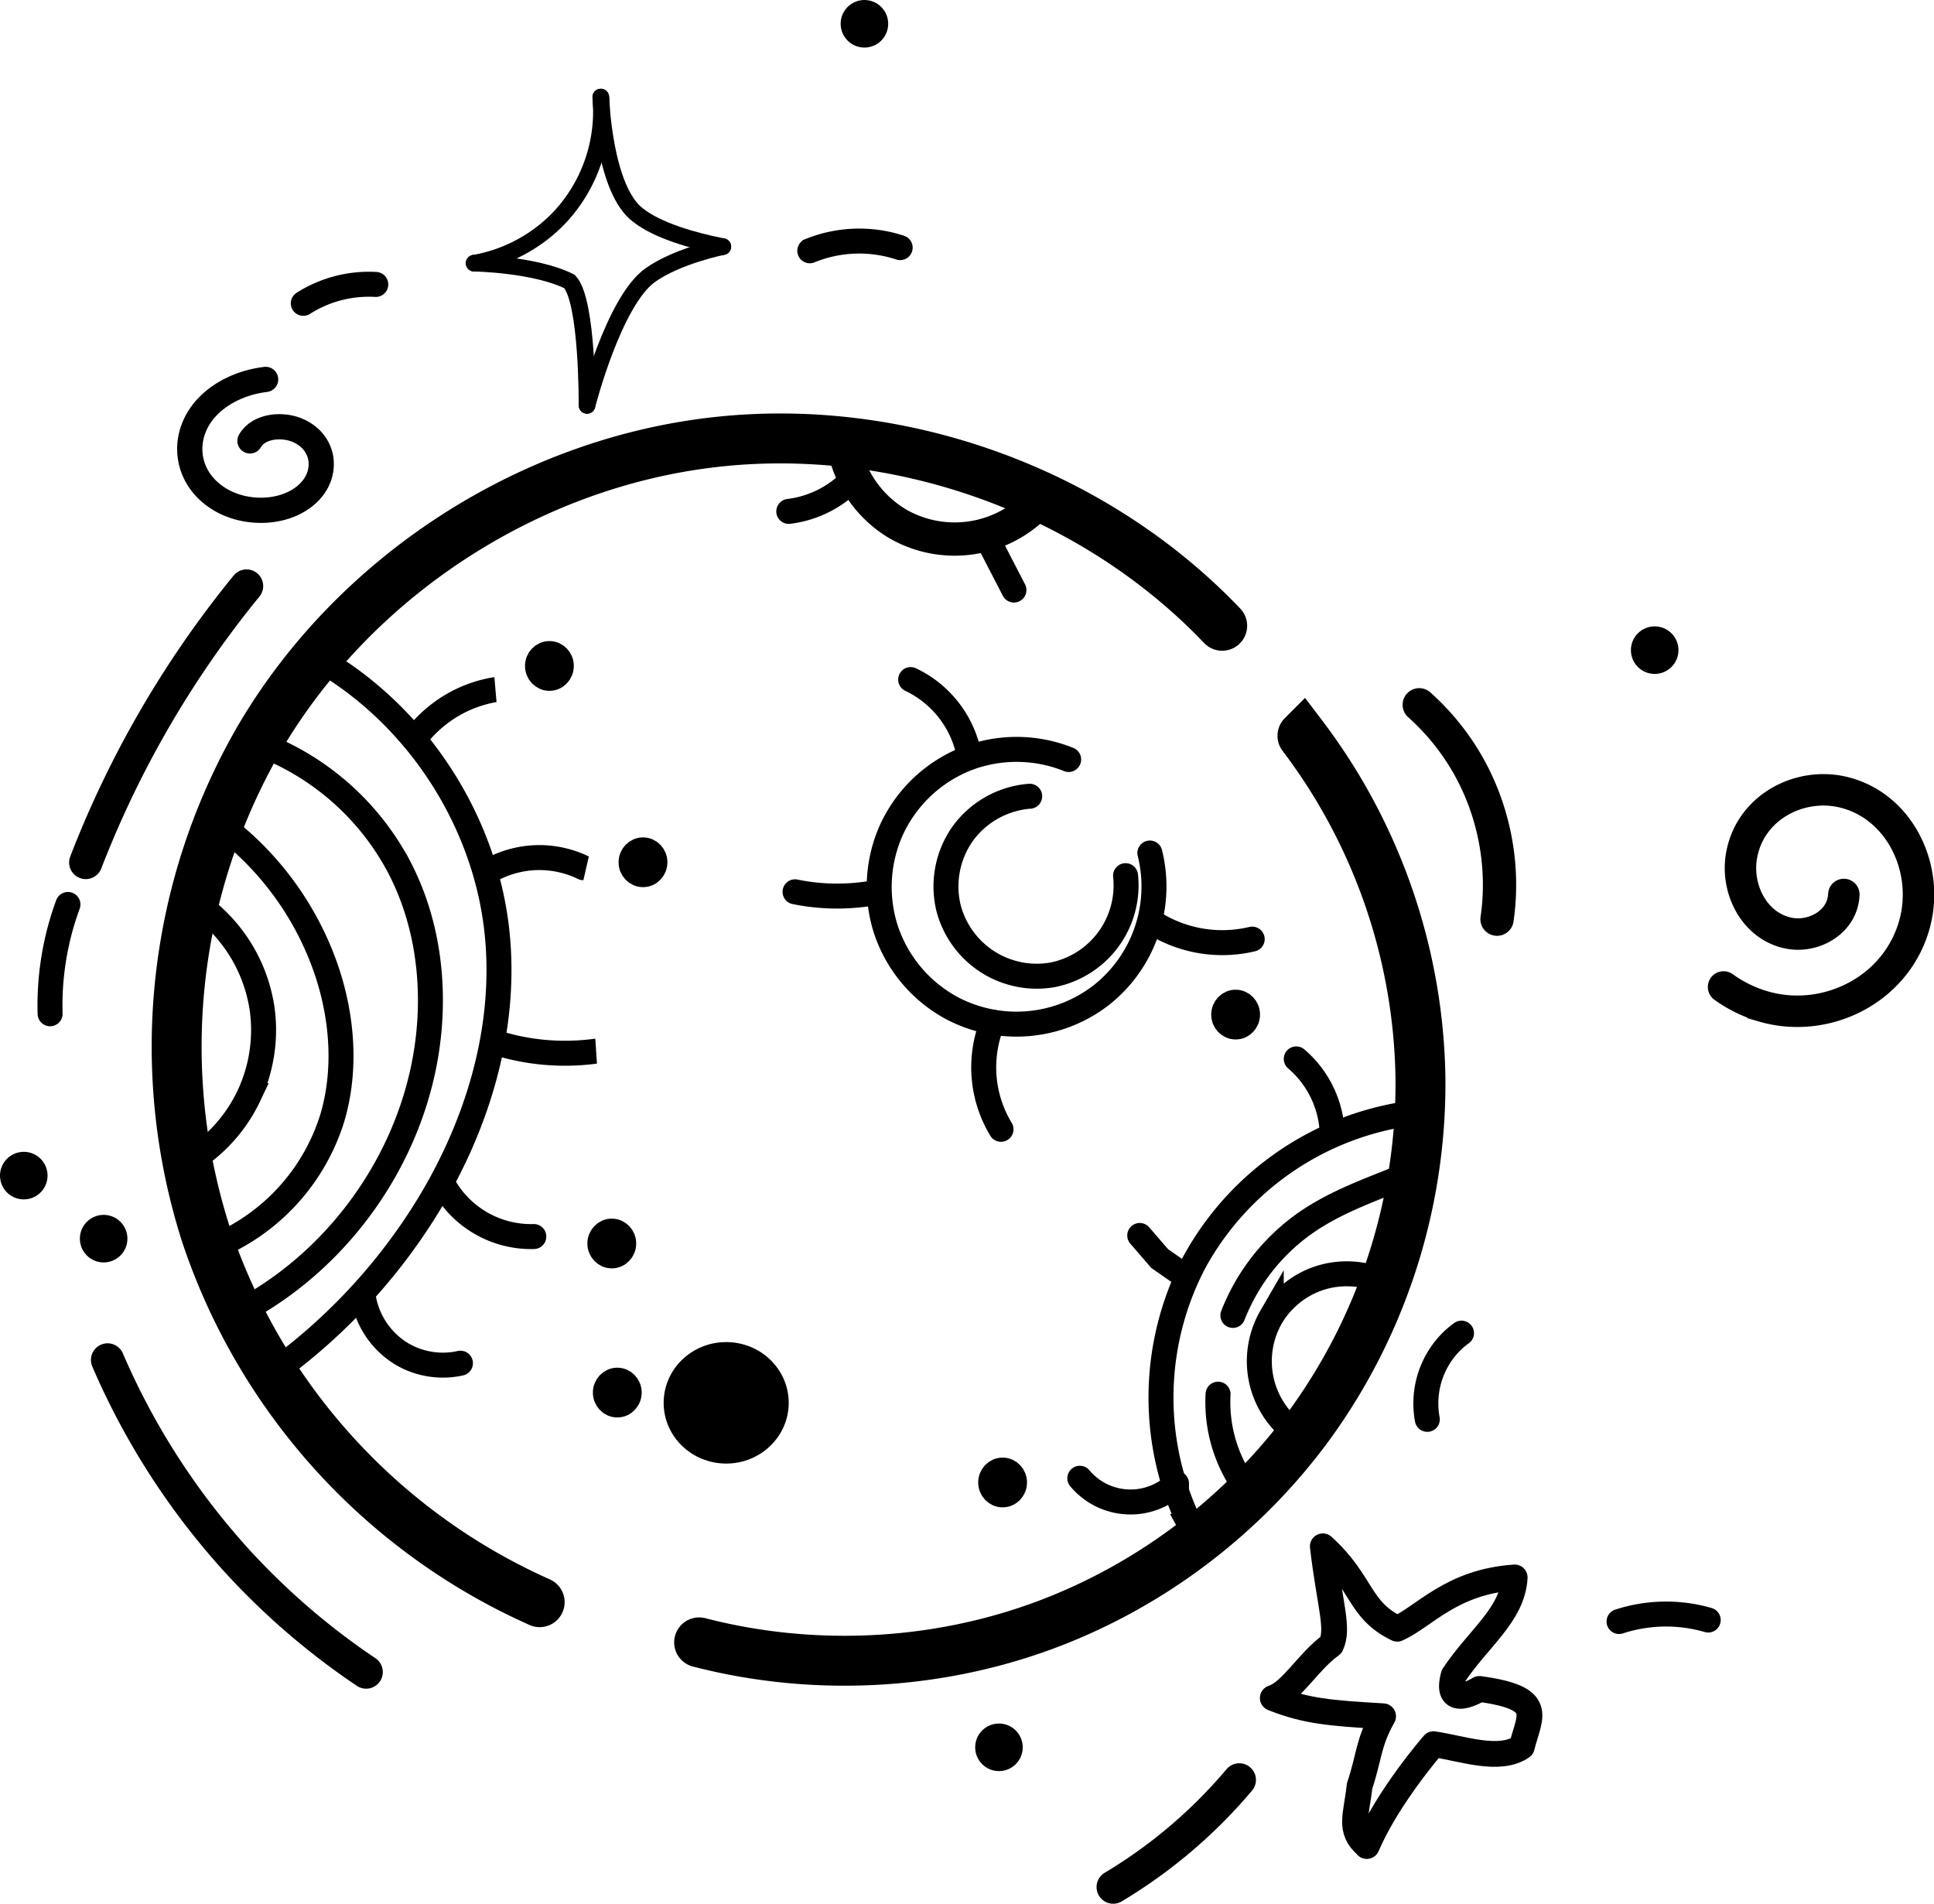 <svg xmlns="http://www.w3.org/2000/svg" width="232.388" height="228.748" viewBox="0 0 61.486 60.523"><style><![CDATA[.B{stroke:#000}.C{stroke-linecap:round}.D{stroke-width:.794}.E{fill:none}.F{stroke-width:1.191}.G{stroke-width:1.058}.H{stroke-linejoin:round}.I{fill-rule:evenodd}.J{stroke-width:.941}.K{stroke-width:1.323}]]></style><path d="M-59.036 52.474c1.19-2.44 2.658-5.153 2.405-6.147-3.15-.432-6.567-.2-10.22.63l2.51-3.742c-1.59-1.84-4.49-2.37-7.578-2.712L-68 37.13c-1.967-2.564-2.74-3.633-5.763-5.235l4.905-.613c-.377-2.795-2.11-5.523-3.954-8.073l5.3 1.392c.637-1.373.248-4.455-.622-8.34l3.875 2.005c3.127-5.066 1.836-7.596 2.484-11.085l3.396 4.002c3.634-1.696 6.292-5.03 9.253-7.4-.663 3.682-.055 5.132.3 5.288-1.23 1.85 7.612-1.42 11.532-2.967-.973 1.864-1.614 3.286-1.832 4.143 2.532 2.594 5.84 1.41 8.82 1.988 0 0-4.36 1.2-5.544 2.288 2.57 1.75 6.32 3.4 9.63 3.663l-4.22 1.548c1.1 3.5 3.114 6.16 5.48 8.898l-5.212-1.147c.802 2.773 1.46 5.618 3.23 7.907l-4.3-1.493c-1.363 6.118.112 7.943.63 10.98l-3.387-2.83c-.495-.495-2.774 1.944-4.19 8.954-.156.77-1.973-4.747-2.712-4.6-2.53 1.183-5.233 3.055-8.262 7.477 0 0 .205-2.732-.518-5.055-3.398.02-5.977.458-9.354 3.647z" paint-order="markers fill stroke" class="B E F H"/><circle cx="-69.36" cy="22.381" r=".756"/><circle cx="-64.729" cy="15.578" r=".756"/><circle cx="-57.453" cy="8.396" r=".756"/><circle cx="-47.532" cy="7.262" r=".756"/><circle cx="-36.759" cy="9.341" r=".756"/><circle cx="-31.184" cy="14.822" r=".756"/><circle cx="-28.066" cy="21.342" r=".756"/><circle cx="-27.215" cy="30.413" r=".756"/><circle cx="-30.145" cy="37.5" r=".756"/><circle cx="-34.019" cy="44.871" r=".756"/><circle cx="-41.389" cy="49.217" r=".756"/><circle cx="-52.067" cy="51.769" r=".756"/><circle cx="-60.194" cy="48.745" r=".756"/><circle cx="-67.47" cy="44.02" r=".756"/><circle cx="-71.344" cy="36.65" r=".756"/><circle cx="-71.344" cy="28.996" r=".756"/><g class="B E"><ellipse cx="-49.374" cy="28.828" rx="15.734" ry="15.33" stroke-width="1.541" paint-order="markers fill stroke" class="H"/><path d="M-39.405 17.184c1.586 1.337 4.13 3.715 7.175 8.2 0 0-1.482-.38-1.75-.715.236-2.726-5.252-8.32-5.426-7.494z" stroke-width="1.376" paint-order="markers stroke fill"/></g><path d="M-55.138 43.217c-2.953-.965-5.15-2.042-9.45-4.82 1.91.005 2.312-.194 2.362-.78 2.087 2.756 4.754 4.194 7.087 5.6z" stroke-width="1.164" stroke-miterlimit="4.9" paint-order="markers stroke fill" class="B"/><g class="E B"><path d="M-49.966 29.683c-.29-.678-1.14.023-1.228.44-.242 1.132 1.12 1.875 2.19 1.81 1.915-.114 3.015-1.963 2.723-3.575-.427-2.366-3.174-3.67-5.6-3.182-3.246.65-5 3.86-4.218 6.7.985 3.587 5.247 5.502 9.028 4.552 4.58-1.15 7.006-5.762 5.713-9.844-1.523-4.81-7.324-7.344-12.447-5.923-5.915 1.64-9.017 7.667-7.208 12.98 2.055 6.035 9.402 9.19 15.866 7.293 7.252-2.127 11.03-9.573 8.703-16.113-2.584-7.26-11.48-11.036-19.285-8.664" stroke-width="1.193" class="C"/><path d="M-55.74 16.168c-7.98 3.434-10.394 9.843-8.04 18.8" class="D"/><path d="M-49.966 29.683c.324.79 1.275-.027 1.375-.515.27-1.32-1.254-2.19-2.452-2.115-2.143.133-3.374 2.292-3.048 4.174.478 2.762 3.552 4.285 6.278 3.715 3.633-.76 5.597-4.505 4.72-7.833-1.102-4.187-5.873-6.424-10.105-5.314-5.126 1.343-7.84 6.727-6.394 11.492 1.705 5.616 8.197 8.573 13.93 6.914 6.62-1.915 10.092-8.95 8.067-15.15-2.3-7.046-10.523-10.727-17.758-8.514-4.28 1.31-7.757 4.483-9.418 8.465" stroke-width="1.192" class="C"/><path d="M-56.54 29.66c-.8.837-1.527 1.8-3.155.886m13.36-.446c1.132.2 2.332.3 2.457 2.168m-2.694-4.235c.947-.656 1.863-1.437 3.27-.218m-4.465-1.935c.478-1.048.866-2.187 2.698-1.86m-4.874 1.24c-.272-1.12-.672-2.254.97-3.13m-3.046 2.73c-.84-.8-1.793-1.523-.893-3.153m-2.125 4.95c-1.147.1-2.33.324-2.947-1.433m9.94 6.423c.85.778 1.813 1.5.935 3.14m-8.15-.73c-.3 1.1-.517 2.295-2.378 2.255m5.64-.04c.537 1.322 1.24 2.67-.705 3.585m5.75-3.446c.916 1.094 1.997 2.163.426 3.63m2.773-5.18c1.36.433 2.845.756 2.305 2.835" class="D"/><path d="M-41.64 31.756c1.355-.335 2.766-.86 3.275 1.68" stroke-width=".863"/><path d="M-50.307 31.485c.146 1.142.417 2.315-1.313 3.002" class="D"/><path d="M-51.428 30.11c-.822.502-1.638 1.14-2.555-.384" stroke-width=".721"/><path d="M-41.383 26.342c1.44-.933 2.868-2.103 4.468.52m-8.422-5.282c.524-1.633.9-3.443 3.8-2.425m-9.677 1.295c-1.088-1.326-2.4-2.615.017-4.498m-6.99 6.984c-1.65-.47-3.47-.778-2.546-3.708" stroke-width="1.041"/><path d="M-61.27 29.645c-1.42.784-2.856 1.806-4.074-1.005m8.094 8.96c-.37 1.58-.57 3.33-3.474 2.353" stroke-width="1.01"/><path d="M-45.258 40.147c1.272.88 2.77 1.7.65 3.62" stroke-width=".943"/><path d="M-36.255 29.4c1.027-.404 2.088-.968 2.588 1.043m-8.246-12.047c.388-1.033.68-2.2 2.508-1.222" stroke-width=".683"/></g><circle cx="27.482" cy=".756" r=".756"/><circle cx="52.606" cy="20.668" r=".756"/><circle cx="31.759" cy="55.546" r=".756"/><circle cx="3.295" cy="39.376" r=".756"/><circle cx=".756" cy="37.372" r=".756"/><g class="B E"><g class="C"><path d="M58.62 28.435c-.038.862-.923 1.362-1.69 1.24-1.146-.184-1.78-1.433-1.55-2.54.3-1.5 1.872-2.297 3.26-1.943 1.757.447 2.697 2.4 2.237 4.15-.56 2.118-2.824 3.24-4.83 2.648a4.17 4.17 0 0 1-1.251-.615"/><path d="M7.947 14.016c.275-.487 1.06-.562 1.58-.306.776.382.877 1.254.392 1.837-.652.783-2.015.872-2.918.334-1.143-.68-1.26-2.037-.426-2.93.452-.484 1.135-.802 1.87-.89" stroke-width=".802"/><path d="M17.157 50.932a19.58 19.58 0 0 1-10.62-11.723A19.58 19.58 0 0 1 8.24 23.483c3.007-5.133 8.505-8.727 14.414-9.42s12.1 1.53 16.202 5.83m2.552 3.497a18.46 18.46 0 0 1 3.751 10.867 18.46 18.46 0 0 1-3.467 10.961c-2.145 2.97-5.203 5.27-8.65 6.508s-7.27 1.4-10.815.484" stroke-width="1.587"/><g class="D"><path d="M33.975 24.144a4.42 4.42 0 0 0-3.247-.025 4.42 4.42 0 0 0-2.369 2.222 4.42 4.42 0 0 0-.183 3.242 4.42 4.42 0 0 0 2.104 2.474 4.4 4.4 0 0 0 4.743-.431 4.4 4.4 0 0 0 1.534-4.509"/><path d="M32.736 25.312a2.91 2.91 0 0 0-2.123 1.181 2.91 2.91 0 0 0-.453 2.387 2.9 2.9 0 0 0 3.3 2.11 2.9 2.9 0 0 0 2.324-3.153"/></g></g><path d="M9.94 20.837c3.212 1.757 5.472 5.148 5.86 8.788.333 3.136-.667 6.318-2.362 8.977a18.4 18.4 0 0 1-4.725 5.008m-.756-2.08c2.76-1.578 4.8-4.36 5.48-7.465.477-2.182.283-4.543-.756-6.52a8.35 8.35 0 0 0-4.63-3.969m-1.086 2.6a9.7 9.7 0 0 1 3.402 4.63c.52 1.515.65 3.2.2 4.725a6.53 6.53 0 0 1-3.638 4.063M5.973 28.54a4.96 4.96 0 0 1 2.362 3.544c.128.93-.02 1.896-.42 2.746a4.9 4.9 0 0 1-1.85 2.073m32.083 12.14l-.283-.52a9.27 9.27 0 0 1 .094-8.379 9.27 9.27 0 0 1 6.899-4.756m-1.04 5.29c-.6-.235-1.3-.246-1.917-.032s-1.152.652-1.485 1.213a2.82 2.82 0 0 0 .709 3.638" class="D"/><g class="C"><path d="M44.904 37.28l-.7.283c-.912.362-1.836.722-2.646 1.276a6.46 6.46 0 0 0-2.362 2.977m.52 5.622c-.12-.15-.23-.308-.33-.472a4.61 4.61 0 0 1-.661-2.646" class="D"/><path d="M3.42 43.232a22.95 22.95 0 0 0 4.063 6.33 22.72 22.72 0 0 0 4.158 3.591m33.48-30.748a7.66 7.66 0 0 1 1.403 1.67c.943 1.52 1.33 3.376 1.07 5.145M39.4 56.582a15.98 15.98 0 0 1-2.105 2.071 15.95 15.95 0 0 1-1.904 1.336M7.838 18.63a32.25 32.25 0 0 0-2.973 4.31 32.23 32.23 0 0 0-2.138 4.477" class="G"/><path d="M2.16 28.752a9.27 9.27 0 0 0-.367 1.27 9.28 9.28 0 0 0-.2 2.205m49.88 19.32a4.82 4.82 0 0 1 2.835-.047m-7.844-9.12c-.423.3-.755.74-.945 1.228-.186.478-.236 1.008-.142 1.512M9.642 9.643a3.89 3.89 0 0 1 2.305-.601m13.798-1.07a4.16 4.16 0 0 1 2.873-.1m2.205 16.203a3.36 3.36 0 0 0-1.871-2.472m7.75 7.75a4.1 4.1 0 0 0 3.108.501m-12.028-1.47a6.74 6.74 0 0 1-1.036.1c-.493.01-.987-.035-1.47-.134m6.28 4.143c-.227.558-.32 1.17-.267 1.77.05.577.235 1.14.535 1.637m10.524.001a3.28 3.28 0 0 0-.267-1.069c-.197-.448-.496-.85-.87-1.17m-3.573 6.883h0l-.768-.535-.635-.735m1.168 7.884a2.12 2.12 0 0 1-1.169.568 2.11 2.11 0 0 1-1.047-.12 2.09 2.09 0 0 1-.857-.614" class="D"/><path d="M26.814 14.153a3.65 3.65 0 0 0 1.737 2.506 3.63 3.63 0 0 0 4.477-.702" class="G"/><path d="M27.182 15.155a3.37 3.37 0 0 1-2.105 1.102m6.23.706l.928 1.794m-16.517 3.17a4.02 4.02 0 0 0-1.137.379 4.05 4.05 0 0 0-1.342 1.108m5.308 4.17a3.22 3.22 0 0 0-1.312-.321c-.555-.015-1.114.117-1.604.38m3.295 5.775a7.29 7.29 0 0 1-1.254.058c-.633-.025-1.262-.133-1.867-.32m-4.258 8.05a2.6 2.6 0 0 0 1.283 1.867c.544.304 1.2.4 1.808.262m-.554-5.688a3.19 3.19 0 0 0 2.887 1.662" class="D"/></g></g><g fill="red" class="I B D"><ellipse cx="19.45" cy="39.53" rx=".379" ry=".394" paint-order="normal"/><ellipse cx="19.625" cy="44.269" rx=".379" ry=".394" paint-order="normal"/><ellipse cx="31.875" cy="47.127" rx=".379" ry=".394" paint-order="normal"/><ellipse cx="39.283" cy="32.253" rx=".379" ry=".394" paint-order="normal"/><ellipse cx="20.442" cy="27.411" rx=".379" ry=".394" paint-order="normal"/><ellipse cx="17.467" cy="21.17" rx=".379" ry=".394" paint-order="normal"/></g><g class="E B"><g stroke-width=".529" class="C"><path d="M19.1 3.087a4.94 4.94 0 0 1-1.225 3.733c-.726.808-1.73 1.362-2.8 1.546"/><path d="M22.98 7.84c-.952-.185-2.08-.516-2.683-.992-1.1-.797-1.196-3.762-1.196-3.762m-4.026 5.28s1.925.03 3.033.583c.58.627.554 3.937.554 3.937"/><path d="M22.98 7.84s-1.433.287-2.304.904c-1.167.827-2.012 4.142-2.012 4.142"/></g><path d="M43.453 58.684c.68-1.588 2.124-3.238 2.124-3.238.942.144 2.093.57 2.805.082.246-.996.772-1.547-1.35-1.838 0 0-1.132.716-.817-.43.776-1.175 1.876-1.93 1.94-3.114-2.017.137-2.862 1.238-3.733 1.63-1.242-.6-1.086-1.457-2.367-2.62.22 1.876.515 2.602.263 3.137-.753.548-1.254 1.493-1.853 1.686 1.063.42 1.805.48 3.507.58-.484.857-.44 1.307-.748 2.217-.1.936-.36 1.395.228 1.9z" stroke-width=".82" class="H"/></g><ellipse cx="23.087" cy="44.595" rx="1.712" ry="1.655" stroke-width=".552" paint-order="normal" class="B H I"/><path d="M-31.733 113.37a1.47 1.47 0 0 1-.858.135c-.29-.043-.568-.177-.782-.38s-.365-.47-.426-.758-.032-.594.083-.865a1.56 1.56 0 0 1 .556-.673c.243-.167.53-.267.824-.3.587-.063 1.183.15 1.653.505a2.88 2.88 0 0 1 1.056 1.602 2.71 2.71 0 0 1-.239 1.898c-.33.613-.907 1.08-1.56 1.315s-1.38.25-2.056.085c-.737-.18-1.406-.565-2.057-.956s-1.303-.796-2.026-1.028c-.917-.294-1.927-.3-2.84.012a4.64 4.64 0 0 0-2.292 1.68m6.18 4.612c.563.732 1.324 1.3 2.18 1.657s1.805.46 2.72.326a5.3 5.3 0 0 0 2.91-1.444 5.39 5.39 0 0 0 1.522-2.873c.144-.793.107-1.607.173-2.4s.25-1.633.76-2.256a2.44 2.44 0 0 1 .969-.716 2.26 2.26 0 0 1 1.195-.138 2.11 2.11 0 0 1 1.084.518 1.98 1.98 0 0 1 .601 1.037 1.92 1.92 0 0 1-1.284 2.216m-19.538-7.126c.713 2.333.814 4.85.292 7.233-.23 1.045-.582 2.076-1.172 2.968s-1.433 1.642-2.444 2a4.07 4.07 0 0 1-5.075-2.392m12.54-.3a2.9 2.9 0 0 0-1.925-1.108c-.508-.064-1.032.01-1.502.216s-.882.536-1.182.95" class="C E F B"/><g class="H I B"><circle cx="-35.816" cy="117.221" r=".3" paint-order="normal" class="J"/><circle cx="-25.229" cy="115.558" r=".321" paint-order="normal" class="F"/><g class="J"><circle cx="-45.674" cy="98.963" r=".3" paint-order="normal"/><circle cx="-66.44" cy="118.329" r=".3" paint-order="normal"/></g></g><g class="C D E B"><path d="M-69.707 104.446c-.284 1.26-1.203 2.357-2.392 2.858-.3.126-.62.217-.943.206a1.35 1.35 0 0 1-.473-.1 1.06 1.06 0 0 1-.392-.281.96.96 0 0 1-.149-1.009.96.96 0 0 1 .849-.566"/><path d="M-73.207 105.555a.89.89 0 0 1-.797.084.89.89 0 0 1-.53-.601c-.036-.143-.035-.295-.003-.44a1.2 1.2 0 0 1 .176-.405c.164-.246.405-.433.663-.578a3.13 3.13 0 0 1 2.152-.334c.726.15 1.393.573 1.84 1.165"/></g><circle cx="-66.078" cy="88.653" r=".3" paint-order="normal" class="B H I J"/><g class="E B"><g class="C F"><path d="M-66.82 93.52a10.48 10.48 0 0 1 7.507-4.702 10.31 10.31 0 0 1 6.739 1.566 10.1 10.1 0 0 1 4.15 5.528c.538 1.802.547 3.763 0 5.562s-1.65 3.43-3.135 4.584c-1.335 1.038-2.97 1.687-4.653 1.846a9.03 9.03 0 0 1-4.917-.94M-67.727 95.5a7.6 7.6 0 0 0-.73 4.023 7.59 7.59 0 0 0 1.474 3.814c.82 1.096 1.947 1.962 3.217 2.475m15.6-5.28a7.59 7.59 0 0 1 2.722 1.897 7.64 7.64 0 0 1 1.98 4.95m-16.083.217a2.8 2.8 0 0 1-1.442 1.428c-.637.273-1.377.294-2.03.06a2.8 2.8 0 0 1-1.633-3.617"/><path d="M-56.145 107.888a2.24 2.24 0 0 0 .997 1.524c.527.334 1.203.43 1.803.255a2.24 2.24 0 0 0 1.312-3.179m-6.532 1.312a23.74 23.74 0 0 0 .321 4.987m-4.96-22.837v-.117c-.004-.643-.074-1.3.03-1.925a3.57 3.57 0 0 1 .817-1.75m11.636 5.63l1.458-2.567"/></g><path d="M-53.9 96.192a5.28 5.28 0 0 0-1.837-3.471c-.742-.623-1.658-1.032-2.614-1.192s-1.95-.073-2.87.23c-1.422.467-2.664 1.455-3.454 2.726s-1.125 2.816-.95 4.303c.17 1.44.816 2.82 1.805 3.88s2.316 1.8 3.736 2.098c1.5.31 3.08.13 4.46-.513s2.54-1.75 3.24-3.103a6.93 6.93 0 0 0-.204-6.708" class="C G"/><path d="M-61.453 97.622a2.38 2.38 0 0 0-3.821-1.545m9.48 1.923c.063-.477.298-.93.65-1.256a2.11 2.11 0 0 1 1.303-.552c.474-.026.955.116 1.34.395a2.17 2.17 0 0 1 .8 1.15" class="K C"/><path d="M-65.87 104.574a37.04 37.04 0 0 1-2.805 3.918l-1.036 1.34c-.31.472-.56.992-.655 1.55-.143.837.088 1.73.62 2.392" class="C F"/><path d="M-69.212 109.647l.082.29c.26.86.635 1.692 1.196 2.392.646.806 1.533 1.416 2.516 1.732" class="C G"/><path d="M-63.438 112.74a8.56 8.56 0 0 0-1.98 1.32c-.422.376-.827.805-1.36 1a1.73 1.73 0 0 1-1.691-.33m17.87-9.63a11.41 11.41 0 0 0 2.805 4.042l1.608 1.403c.518.487.993 1.04 1.28 1.7.283.644.37 1.378.206 2.062a3.03 3.03 0 0 1-1.279 1.815" class="F C"/><path d="M-46 110.844a2.69 2.69 0 0 1-.247 2.516c-.28.41-.673.737-1.103.987s-.9.427-1.372.58a15.84 15.84 0 0 1-1.526.412" class="C G"/><path d="M-47.104 116.742a4.62 4.62 0 0 1-2.186-.247 4.67 4.67 0 0 1-2.764-2.846m-11.96-.29l.206 5.733c.027 1.12.047 2.25.268 3.35s.658 2.18 1.423 3.002c.408.44.898.792 1.35 1.187s.873.85 1.085 1.4c.154.408.193.86.412 1.237.146.252.375.46.65.555a.99.99 0 0 0 .43.049.88.88 0 0 0 .405-.151.95.95 0 0 0 .325-.415 1.35 1.35 0 0 0 .097-.522c0-.356-.112-.702-.216-1.043-.2-.683-.396-1.392-.33-2.104.042-.453.198-.912.52-1.232a1.29 1.29 0 0 1 .584-.339c.22-.056.46-.045.67.045.284.122.493.374.652.64l.46.805c.266.377.642.66.993.958s.696.633.863 1.063c.093.24.126.5.17.754s.104.512.24.73c.188.3.514.498.86.567s.7.016 1.038-.113c.377-.148.714-.397.966-.713a2.31 2.31 0 0 0 .478-1.1c.1-.755-.16-1.508-.412-2.227l-.784-2.392a39.72 39.72 0 0 1-1.014-4.24" class="F C"/><path d="M-63.438 122.805a10.72 10.72 0 0 0 4.001-.247m1.65-6.435l.866 6.022" class="G C"/><path d="M-52.054 113.648l.43 5.206" class="C F"/><path d="M-51.146 121.238c-.83.3-1.686.546-2.557.7a14.47 14.47 0 0 1-3.217.206m-2.847 5.94a3.96 3.96 0 0 0 1.237 0 4.02 4.02 0 0 0 1.155-.37m7.54-1.773a4.01 4.01 0 0 1-1.439 1.439c-.537.313-1.148.497-1.768.535" class="G C"/><g class="F C"><path d="M4.535 98.088c-.434 2.12-.714 4.27-.835 6.432-.146 2.6-.063 5.208 0 7.812l.168 2.5c.13.826.375 1.644.82 2.352.536.856 1.345 1.52 2.24 1.99s1.873.758 2.86.97c3.527.76 7.19.598 10.773.164.975-.118 1.96-.26 2.866-.637s1.738-1.02 2.15-1.912c.284-.613.353-1.3.41-1.974.244-2.844.346-5.7.33-8.553-.013-2.138-.092-4.278 0-6.414.037-.856.1-1.734-.164-2.55-.137-.424-.362-.822-.67-1.142s-.705-.56-1.138-.667c-.476-.117-.992-.066-1.436.14s-.814.57-1.03 1"/><path d="M20.178 98.32a7.78 7.78 0 0 1-2.442 1.221c-1.35.398-2.78.422-4.187.35a31.75 31.75 0 0 1-9.013-1.803"/></g><path d="M24.306 96.634a1.53 1.53 0 0 1 .872 1.803c-.1.356-.328.668-.6.907s-.616.4-.96.547c-1.334.53-2.8.55-4.245.523l-6.63-.407" stroke-width="1.199" class="C"/><path d="M32.33 102.216l1.977-1.628m-2.15 8.316l2.8.174m-3.895 8.2a9.04 9.04 0 0 1 1.919 2.268m-32.74-18.26a4.69 4.69 0 0 1-1.861-.291 4.7 4.7 0 0 1-1.454-.872m2.2 8.897l-2.966.058m4.595 9.362l-2.093 2.326" class="K C"/><g class="G"><path d="M14.13 104.542c-.05.638-.05 1.28 0 1.92.023.296.058.598.18.87a1.18 1.18 0 0 0 .251.365.87.87 0 0 0 .382.22c.142.037.292.032.438.013l.435-.07c.32-.04.643-.01.966-.001s.652 0 .953-.115c.38-.145.687-.452.872-.814.17-.33.242-.71.226-1.08s-.12-.738-.284-1.07c-.44-.89-1.276-1.505-1.977-2.2-.073-.073-.145-.148-.232-.205s-.19-.095-.292-.085a.46.46 0 0 0-.278.147c-.075.077-.13.17-.187.26a11.2 11.2 0 0 1-1.454 1.861z" class="H"/><g class="C"><path d="M18.433 104.542H14.13m-2.5 7.734a7.07 7.07 0 0 1-.814 2.326c-.502.892-1.202 1.672-2.035 2.268"/><path d="M8.14 113.15a3.73 3.73 0 0 1 1.977 1.512c.26.402.444.857.756 1.22a2.22 2.22 0 0 0 1.454.756m4.42 1.802a2.05 2.05 0 0 1 .29-1.512c.1-.14.2-.268.34-.358s.3-.138.474-.107.307.138.423.26l.333.38c.205.206.477.35.767.38s.594-.062.803-.264a1.12 1.12 0 0 0 .29-.513c.052-.192.064-.393.06-.6-.006-.233-.035-.466-.017-.7s.087-.47.25-.638a.8.8 0 0 1 .362-.209 1.08 1.08 0 0 1 .42-.026c.28.035.54.16.788.293.18.098.36.203.556.27s.412.1.607.022c.13-.045.245-.13.327-.24a.69.69 0 0 0 .136-.38.71.71 0 0 0-.1-.392.69.69 0 0 0-.304-.267m1.5-12.272a5.75 5.75 0 0 1-1.745 2.269m-1.395 1.22c-.234.28-.536.5-.872.64a2.29 2.29 0 0 1-.872.174m5.757-.3c-.057.4-.22.785-.465 1.105a2.36 2.36 0 0 1-.756.64m-1.222 1.627l-1.454 1.454m-1.744 1.57a4.6 4.6 0 0 1-1.105.872 4.61 4.61 0 0 1-1.163.465m-1.57.64a2.97 2.97 0 0 1-1.105.64 2.93 2.93 0 0 1-1.22.116M7.268 99.192c.012.378.1.754.233 1.105.127.316.305.6.523.872M10 99.6l1.22 1.803m-1.567 2.15a1.54 1.54 0 0 1-1.047-.465c-.25-.26-.404-.613-.424-.975m2.323 3.063a2.64 2.64 0 0 0 .555.637c.453.375 1.036.6 1.624.596m-5.818-1.685a2.84 2.84 0 0 0-.04 2.097 3.41 3.41 0 0 0 .493.863 4.24 4.24 0 0 0 1.192 1.07m-1.686 4.44l.082-2.056c.013-.283.026-.568-.007-.85s-.116-.563-.28-.794a1.29 1.29 0 0 0-.726-.5 1.29 1.29 0 0 0-.877.089"/><path d="M8.5 108.754a3.28 3.28 0 0 0-1.521 1.686m-1.973-1.357a3.3 3.3 0 0 0 1.192-1.151c.387-.634.55-1.402.452-2.138"/></g></g></g><g stroke-width=".489" class="H I B"><circle cx="6.579" cy="103.039" r=".532" paint-order="normal"/><circle cx="10.074" cy="109.042" r=".532" paint-order="normal"/><circle cx="7.236" cy="114.922" r=".532" paint-order="normal"/></g><g class="C E B"><path d="M20.805 120.268c1-.168 1.947-.648 2.673-1.357a5.02 5.02 0 0 0 .987-1.357m.205-1.274a1.07 1.07 0 0 0 .946-.082 1.06 1.06 0 0 0 .452-1.192" class="G"/><path d="M19.84 100.222l.247.04c.522.062 1.055-.032 1.547-.22s.945-.462 1.373-.768c.28-.2.555-.42.747-.705.096-.143.17-.3.208-.47s.038-.346-.01-.51a.92.92 0 0 0-.843-.658" class="D"/></g></svg>